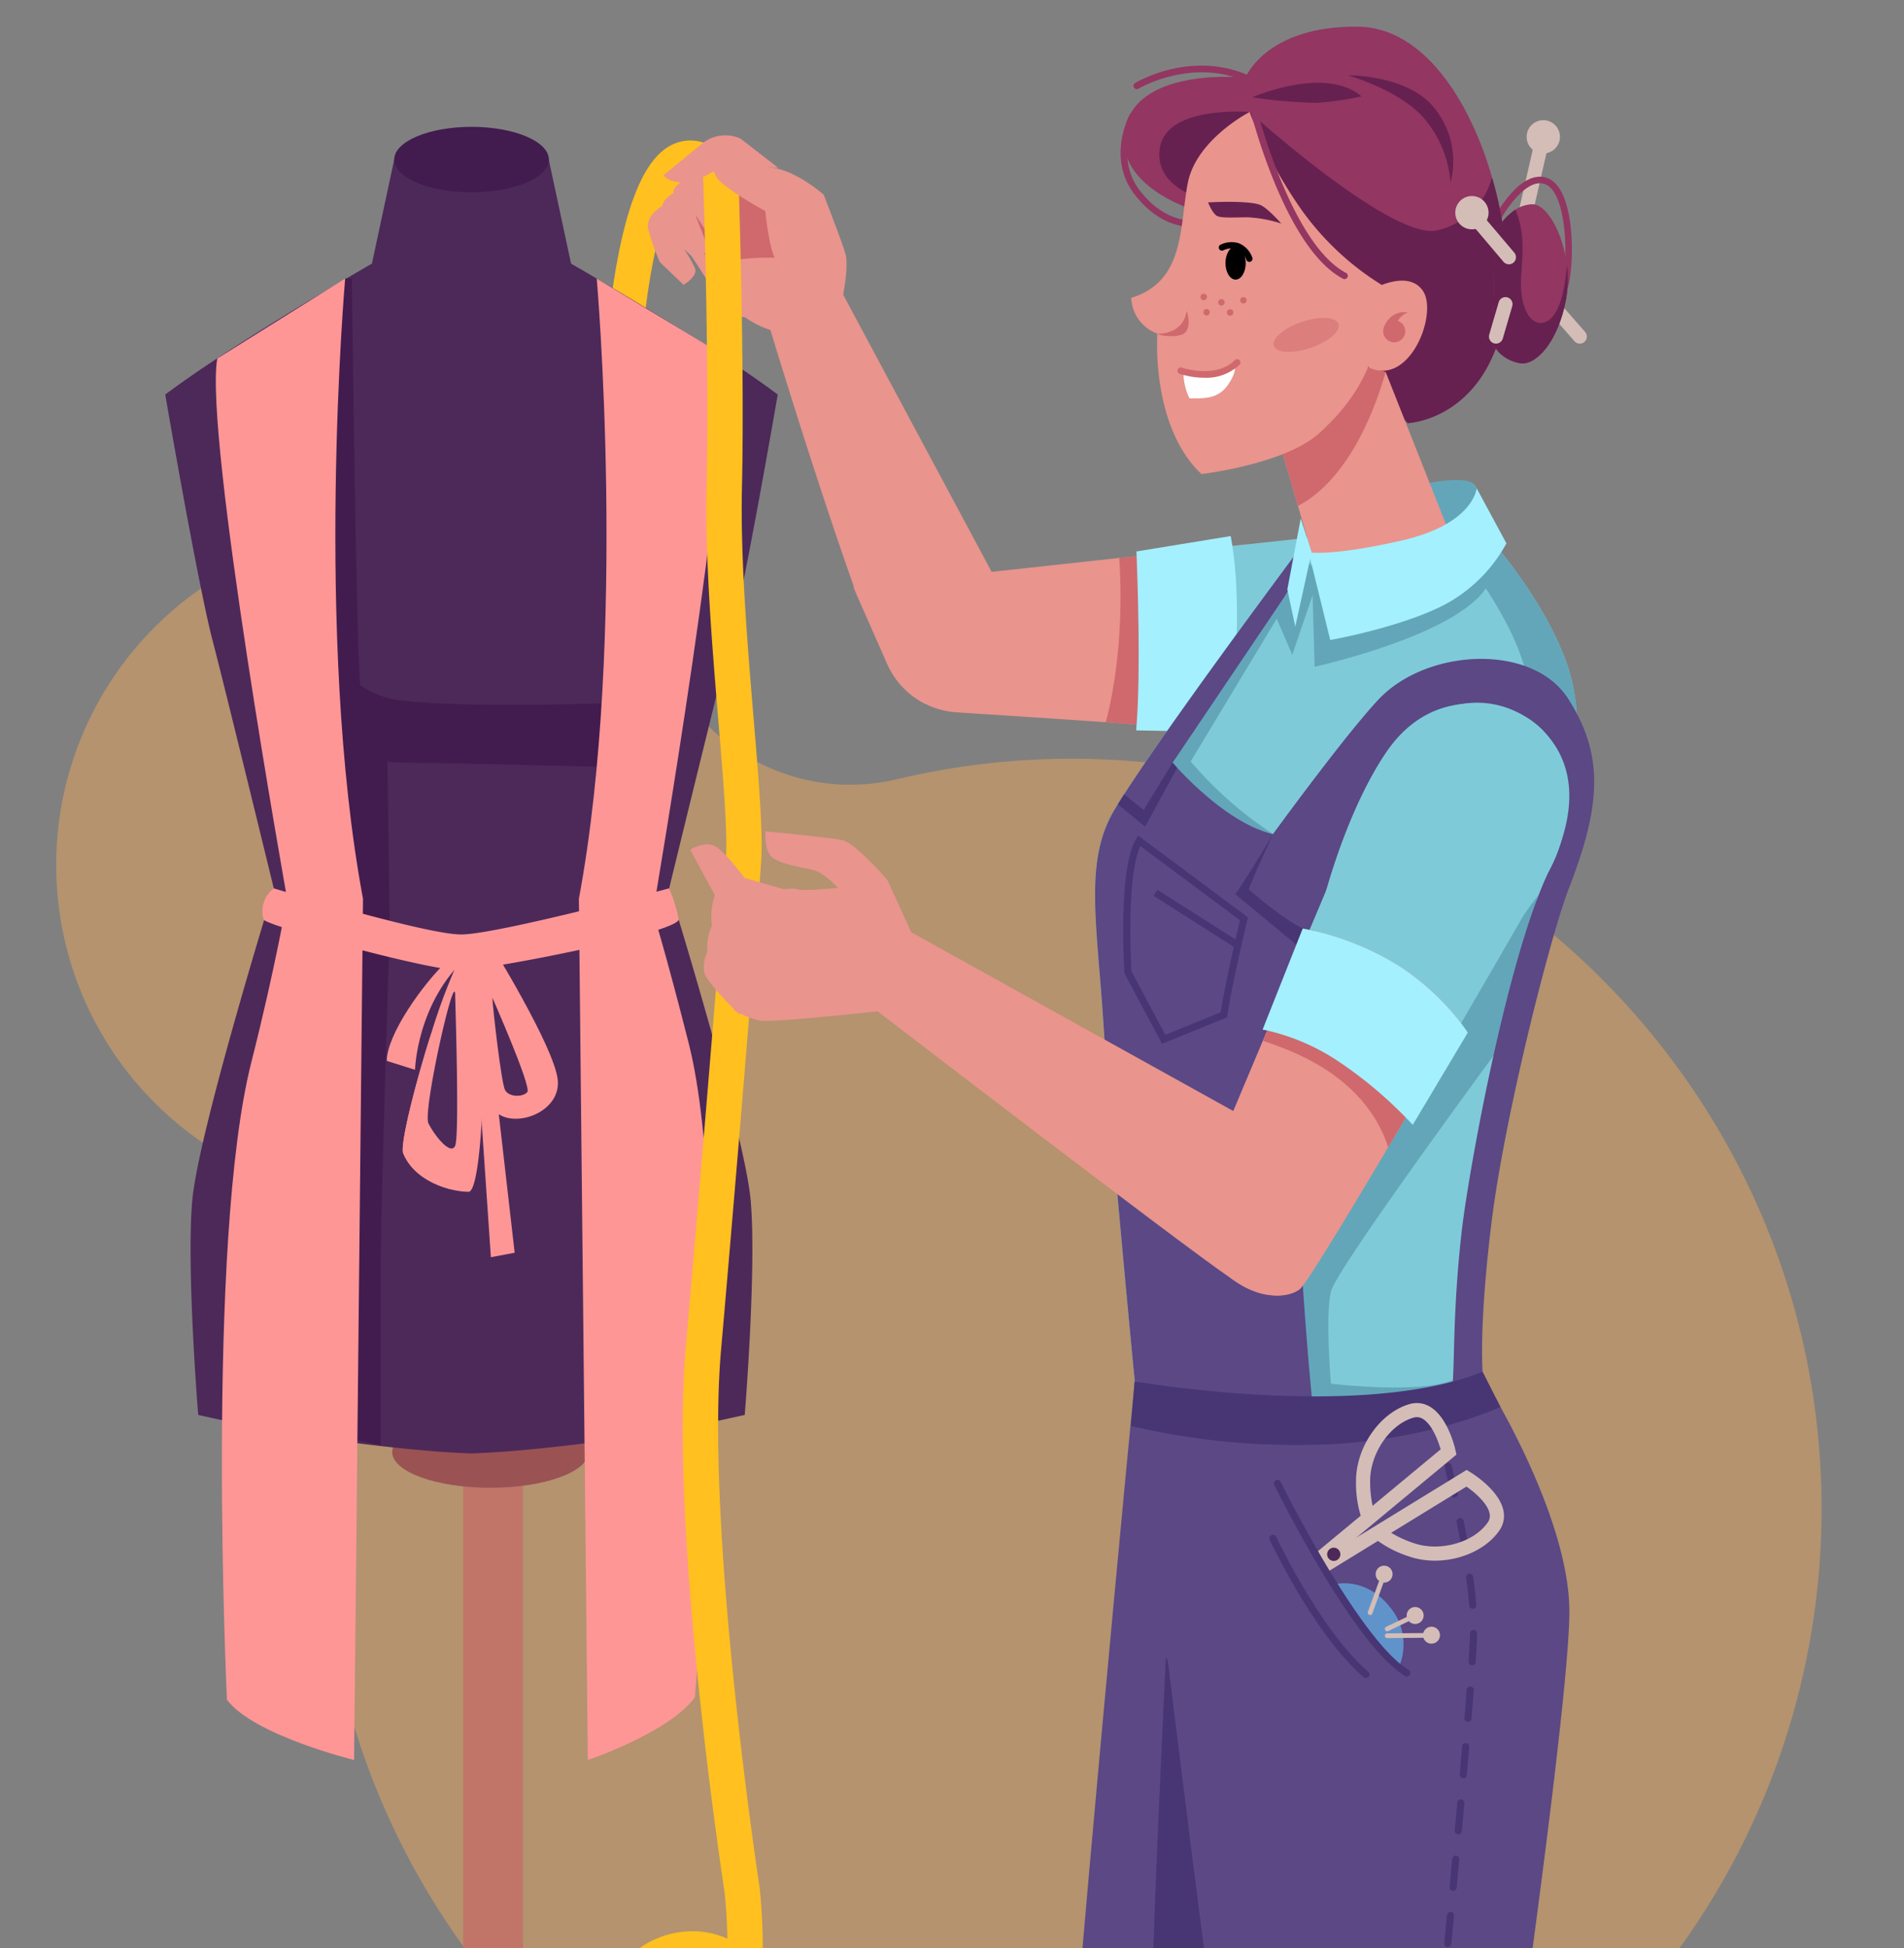 <svg xmlns="http://www.w3.org/2000/svg" xmlns:xlink="http://www.w3.org/1999/xlink" width="307" height="314" viewBox="0 0 307 314">
  <rect x="0" y="0" width="307" height="314" fill="#808080" stroke="none"/>
  <defs>
    <clipPath id="clip-path">
      <rect id="Rectángulo_7690" data-name="Rectángulo 7690" width="307" height="314" transform="translate(964 493)" fill="#fff" stroke="#707070" stroke-width="1"/>
    </clipPath>
  </defs>
  <g id="Enmascarar_grupo_88" data-name="Enmascarar grupo 88" transform="translate(-964 -493)" clip-path="url(#clip-path)">
    <g id="Grupo_69780" data-name="Grupo 69780" transform="translate(-1542.74 284.475)">
      <ellipse id="Elipse_5160" data-name="Elipse 5160" cx="196.591" cy="6.233" rx="196.591" ry="6.233" transform="translate(2482.558 708.221)" fill="#f1d4d0"/>
      <path id="Trazado_117695" data-name="Trazado 117695" d="M2864.125,299.137l-5.674-.47a109.736,109.736,0,0,1,1.829-12.247c1.941-9.176,4.63-14.551,8.222-16.43a6.735,6.735,0,0,1,6.8.314l-2.85,4.929c-.8-.463-1.105-.3-1.307-.2-1.427.746-3.564,4.425-5.28,12.511A106.032,106.032,0,0,0,2864.125,299.137Z" transform="translate(-253.583 -38.046)" fill="#ffc020"/>
      <path id="Trazado_117696" data-name="Trazado 117696" d="M2747.91,740.318c-66.824-.336-120.938-55.3-120.28-122.121a121.51,121.51,0,0,1,1.962-20.622,32.306,32.306,0,0,0-16.424-34.271,54.222,54.222,0,1,1,72.009-76.094,32.425,32.425,0,0,0,35.1,14.616,121.162,121.162,0,0,1,28.255-3.322c66.971,0,121.395,54.843,120.9,121.812A120.908,120.908,0,0,1,2747.91,740.318Z" transform="translate(-68.979 -167.679)" fill="#ffad54" opacity="0.41"/>
      <g id="Grupo_69750" data-name="Grupo 69750" transform="translate(2534.343 427.959)">
        <g id="Grupo_69749" data-name="Grupo 69749" transform="translate(0 257.027)">
          <path id="Trazado_117697" data-name="Trazado 117697" d="M2747.06,1686.786l-1.374,2.3h-95.958l-1.37-2.3a4.079,4.079,0,0,1,2.129-5.93l47.009-16.8,0-.152.209.076.208-.076v.152l47.013,16.8A4.078,4.078,0,0,1,2747.06,1686.786Z" transform="translate(-2645.804 -1663.908)" fill="#c17569"/>
          <path id="Trazado_117698" data-name="Trazado 117698" d="M2745.518,1744.611h-103.81a4.076,4.076,0,0,1,4.076-4.075h95.658a4.076,4.076,0,0,1,4.076,4.075Z" transform="translate(-2641.708 -1715.602)" fill="#9a5253"/>
          <path id="Trazado_117699" data-name="Trazado 117699" d="M2851.01,1687.1l-1.374,2.3h-8.6l1.5-3.6-40.667-21.424,47.013,16.8A4.078,4.078,0,0,1,2851.01,1687.1Z" transform="translate(-2749.754 -1664.223)" fill="#9a5253"/>
        </g>
        <rect id="Rectángulo_7688" data-name="Rectángulo 7688" width="9.661" height="263.98" transform="translate(47.074 0)" fill="#c17569"/>
        <ellipse id="Elipse_5161" data-name="Elipse 5161" cx="15.823" cy="5.754" rx="15.823" ry="5.754" transform="translate(35.642 8.871)" fill="#9a5253"/>
      </g>
      <g id="Grupo_69753" data-name="Grupo 69753" transform="translate(2533.385 228.97)">
        <g id="Grupo_69751" data-name="Grupo 69751" transform="translate(0 0)">
          <path id="Trazado_117700" data-name="Trazado 117700" d="M2729.845,356.328c-1.8,6.825-9.832,39.8-9.832,39.8s12.189,39.319,13.149,50.35S2732.2,481,2732.2,481a269.434,269.434,0,0,1-38.229,5.88c-1.894.14-3.842.254-5.831.338q-2.989-.126-5.834-.338a269.448,269.448,0,0,1-38.229-5.88s-1.92-23.493-.96-34.521,13.146-50.35,13.146-50.35-8.032-32.972-9.828-39.8c-2.4-9.11-7.672-39.8-7.672-39.8,11.506-8.632,33.325-21.1,33.325-21.1l3.595-16.782H2700.6l3.595,16.782s21.815,12.466,33.325,21.1C2737.516,316.531,2732.244,347.218,2729.845,356.328Z" transform="translate(-2638.764 -273.377)" fill="#4c2959"/>
          <path id="Trazado_117701" data-name="Trazado 117701" d="M2714.081,337.6s.719,62.214,1.438,66.529,4.316,11.508,4.316,11.508l.359,26.971s-1.438,43.874-1.438,53.224v29.849l-5.035-1.079-7.911-175.853L2713,337.6Z" transform="translate(-2683.994 -313.143)" fill="#421c4e"/>
          <path id="Trazado_117702" data-name="Trazado 117702" d="M2690.337,481.274s8.99,19.779,20.858,21.217,36.681.36,36.681.36l-2.157,10.429s-27.691-.719-33.8-.719-13.666-3.237-16.183-7.192S2690.337,481.274,2690.337,481.274Z" transform="translate(-2673.556 -410.069)" fill="#421c4e"/>
          <ellipse id="Elipse_5162" data-name="Elipse 5162" cx="12.467" cy="5.274" rx="12.467" ry="5.274" transform="translate(36.92)" fill="#421c4e"/>
        </g>
        <path id="Trazado_117703" data-name="Trazado 117703" d="M2684.68,337.6s-5.035,57.539,2.877,99.974l-1.439,138.813s-16.183-3.956-20.5-9.71c0,0-3.476-73.6,3.956-102.851,3.869-15.225,5.754-26.252,5.754-26.252s-13.426-74.86-11.268-87.087Z" transform="translate(-2655.672 -313.143)" fill="#ff9696"/>
        <path id="Trazado_117704" data-name="Trazado 117704" d="M2846.608,337.6s5.035,57.539-2.877,99.974l1.439,138.813s12.946-4.315,17.261-10.069c0,0,6.428-76.239-1-105.488-3.868-15.225-5.753-21.1-5.753-21.1s13.3-77.676,11.147-89.9Z" transform="translate(-2777.037 -313.143)" fill="#ff9696"/>
        <g id="Grupo_69752" data-name="Grupo 69752" transform="translate(15.676 122.748)">
          <path id="Trazado_117705" data-name="Trazado 117705" d="M2688.763,639.682s24.455,7.434,30.209,7.434,33.541-7.434,33.541-7.434a26.25,26.25,0,0,1,1.542,4.956c.32,2.078-30.408,8.231-35.442,8.231s-30.767-7.072-31.487-8.151A4.662,4.662,0,0,1,2688.763,639.682Z" transform="translate(-2686.939 -639.682)" fill="#ff9696"/>
          <path id="Trazado_117706" data-name="Trazado 117706" d="M2767.531,667.669a.775.775,0,0,0-.619.285,10.684,10.684,0,0,0-1.811,2.984,97.663,97.663,0,0,0-4.031,10.868c-2.737,8.594-5.079,18.156-4.566,19.432,1.348,3.371,4.866,5.155,7.774,5.861a11.954,11.954,0,0,0,2.774.372C2769.93,707.47,2770.408,668.151,2767.531,667.669Zm-2.638,32.368c-.717,1.678-3.356-1.678-4.312-3.6s4.312-25.274,4.312-20.616C2764.893,676.54,2765.614,698.359,2764.893,700.037Z" transform="translate(-2733.821 -658.559)" fill="#ff9696"/>
          <path id="Trazado_117707" data-name="Trazado 117707" d="M2805.194,688.148c-.479-5.276-11.028-22.3-11.028-22.3-.96-.718-1.917.96-2.4,1.917s.482,22.537,3.359,25.414S2805.676,693.421,2805.194,688.148Zm-4.912,1.917c-.721.839-3,.839-3.6-.361s-1.917-12.705-2.038-14.861C2794.645,674.844,2801,689.226,2800.282,690.066Z" transform="translate(-2757.579 -657.219)" fill="#ff9696"/>
          <path id="Trazado_117708" data-name="Trazado 117708" d="M2792.669,678.738l5.274,46.031-3.836.719s-2.637-38.839-2.877-41.716A7.867,7.867,0,0,1,2792.669,678.738Z" transform="translate(-2757.28 -666.03)" fill="#ff9696"/>
          <path id="Trazado_117709" data-name="Trazado 117709" d="M2761.491,672.651s-1-1.36-3.177.659c-3.812,3.531-9.769,11.853-9.769,16.123l4.555,1.438S2753.34,680.083,2761.491,672.651Z" transform="translate(-2728.499 -661.621)" fill="#ff9696"/>
          <path id="Trazado_117710" data-name="Trazado 117710" d="M2702.126,649.757s21.1,7.192,22.7,7.352.479-1.758-2.558-2.717S2702.126,649.757,2702.126,649.757Z" transform="translate(-2697.185 -646.479)" fill="#ff9696"/>
          <path id="Trazado_117711" data-name="Trazado 117711" d="M2783.461,666.949a14.048,14.048,0,0,0-2.158,2.637c-.239.719,2.637,2.158,2.637,2.158a1.646,1.646,0,0,0,.6-1.558A16.178,16.178,0,0,0,2783.461,666.949Z" transform="translate(-2750.589 -658.077)" fill="#ff9696"/>
          <path id="Trazado_117712" data-name="Trazado 117712" d="M2764.278,736.417c-2.908-.706-6.427-2.49-7.774-5.861-.512-1.275,1.83-10.838,4.566-19.432-.554,2.479-3.09,13.977-2.767,15.472C2758.614,728.066,2763.147,734.759,2764.278,736.417Z" transform="translate(-2733.821 -687.878)" fill="#ff9696"/>
        </g>
      </g>
      <g id="Grupo_69755" data-name="Grupo 69755" transform="translate(2687.424 212.825)">
        <path id="Trazado_117713" data-name="Trazado 117713" d="M3313.82,338.269a1.136,1.136,0,0,1-.857-.388l-11.348-12.946a1.139,1.139,0,0,1,1.713-1.5l11.348,12.946a1.139,1.139,0,0,1-.856,1.889Z" transform="translate(-3239.781 -287.181)" fill="#d4bdb7"/>
        <path id="Trazado_117714" data-name="Trazado 117714" d="M3119.083,235.915a.527.527,0,0,1-.274-.977c.354-.214,8.766-5.2,18-1.369a.527.527,0,1,1-.4.974c-8.734-3.622-16.971,1.247-17.053,1.3A.523.523,0,0,1,3119.083,235.915Z" transform="translate(-3116.477 -225.846)" fill="#933662"/>
        <g id="Grupo_69754" data-name="Grupo 69754" transform="translate(60.033 17.044)">
          <path id="Trazado_117715" data-name="Trazado 117715" d="M3297.806,297.331a1.139,1.139,0,0,1-1.111-1.393l6.832-29.848a1.139,1.139,0,1,1,2.22.508l-6.833,29.848A1.139,1.139,0,0,1,3297.806,297.331Z" transform="translate(-3296.667 -265.205)" fill="#d4bdb7"/>
        </g>
        <path id="Trazado_117716" data-name="Trazado 117716" d="M3123.375,273.9c-1.171,0-5.267-.38-9.021-5.321-4.37-5.75-.863-12.486-.711-12.77a.527.527,0,0,1,.93.5c-.034.064-3.336,6.432.62,11.637,3.969,5.222,8.23,4.913,8.408,4.9a.527.527,0,0,1,.1,1.049C3123.671,273.893,3123.559,273.9,3123.375,273.9Z" transform="translate(-3112.168 -241.637)" fill="#933662"/>
        <path id="Trazado_117717" data-name="Trazado 117717" d="M3307.226,305.431a.527.527,0,0,1-.506-.676c1.173-3.988.885-15.282-2.759-16.433-3.1-.979-6.681,4.757-7.8,7.05a.527.527,0,0,1-.948-.462c.181-.37,4.468-9.043,9.064-7.593,4.729,1.494,4.57,13.938,3.453,17.735A.527.527,0,0,1,3307.226,305.431Z" transform="translate(-3235.618 -262.969)" fill="#933662"/>
        <path id="Trazado_117718" data-name="Trazado 117718" d="M3174.893,260.974c-3.552,15.31-15.31,15.752-15.31,15.752l-22.863-22.718-11.751-11.674s-13.311-3.991-10.873-13.532,19.3-7.767,19.3-7.767,3.327-8.4,18.194-8.207c10.472.134,18.015,11.832,21.63,24.493C3175.666,245.851,3176.319,254.813,3174.893,260.974Z" transform="translate(-3113.268 -212.825)" fill="#933662"/>
        <path id="Trazado_117719" data-name="Trazado 117719" d="M3145.9,254.963s-13.091-1.11-14.422,5.547,7.322,8.653,7.322,8.653Z" transform="translate(-3125.101 -241.205)" fill="#662150"/>
        <path id="Trazado_117720" data-name="Trazado 117720" d="M3216.917,289.5c-3.551,15.31-15.31,15.752-15.31,15.752l-22.862-22.718-2.653-27.426s22.852,20.635,30.173,19.083a11.782,11.782,0,0,0,8.874-8.431l.109.088C3217.69,274.373,3218.344,283.334,3216.917,289.5Z" transform="translate(-3155.293 -241.347)" fill="#662150"/>
        <path id="Trazado_117721" data-name="Trazado 117721" d="M3307.974,316.1c-1.331,7.1-4.992,10.76-7.434,10.318s-4.992-2.333-4.55-5.438.447-15.31.447-15.31a9.9,9.9,0,0,1,3.372-4.022,5.445,5.445,0,0,1,2.617-.857c2.357-.13,5.006,4.462,5.667,9.738A18.077,18.077,0,0,1,3307.974,316.1Z" transform="translate(-3236.144 -272.165)" fill="#933662"/>
        <path id="Trazado_117722" data-name="Trazado 117722" d="M3307.974,317.881c-1.331,7.1-4.992,10.76-7.434,10.318s-4.992-2.333-4.55-5.438.447-15.31.447-15.31a9.9,9.9,0,0,1,3.372-4.022c1.476,3.667,1.194,6.425.917,10.9-.3,4.736,1.479,8.1,3.844,7.247,2.821-1.012,3.407-7.237,3.523-9.267A18.077,18.077,0,0,1,3307.974,317.881Z" transform="translate(-3236.144 -273.948)" fill="#662150"/>
        <path id="Trazado_117723" data-name="Trazado 117723" d="M3224.729,236.922s10.206-.148,14.348,5.769a13.615,13.615,0,0,1,2.219,11.538,17.978,17.978,0,0,0-3.994-10.058C3233.456,239.363,3224.729,236.922,3224.729,236.922Z" transform="translate(-3188.103 -229.081)" fill="#662150"/>
        <path id="Trazado_117724" data-name="Trazado 117724" d="M3177.452,242.971s11.686-5.177,17.6-.148a50.763,50.763,0,0,1-7.248,1.035A80.164,80.164,0,0,1,3177.452,242.971Z" transform="translate(-3156.209 -231.58)" fill="#662150"/>
        <path id="Trazado_117725" data-name="Trazado 117725" d="M3291.208,312.807a1.138,1.138,0,0,1-.87-.4l-5.314-6.273a1.139,1.139,0,0,1,1.738-1.472l5.314,6.273a1.139,1.139,0,0,1-.868,1.875Z" transform="translate(-3228.597 -274.506)" fill="#d4bdb7"/>
        <circle id="Elipse_5163" data-name="Elipse 5163" cx="2.684" cy="2.684" r="2.684" transform="translate(53.965 27.299)" fill="#d4bdb7"/>
        <circle id="Elipse_5164" data-name="Elipse 5164" cx="2.684" cy="2.684" r="2.684" transform="translate(65.473 15.072)" fill="#d4bdb7"/>
        <path id="Trazado_117726" data-name="Trazado 117726" d="M3295.841,354.34a1.156,1.156,0,0,1-.32-.046,1.139,1.139,0,0,1-.773-1.413l1.518-5.194a1.139,1.139,0,1,1,2.186.639l-1.519,5.194A1.139,1.139,0,0,1,3295.841,354.34Z" transform="translate(-3235.308 -303.252)" fill="#d4bdb7"/>
      </g>
      <g id="Grupo_69757" data-name="Grupo 69757" transform="translate(2644.038 647.125)">
        <g id="Grupo_69756" data-name="Grupo 69756" transform="translate(3.393)">
          <path id="Trazado_117727" data-name="Trazado 117727" d="M3056.938,1601.893c0,3.356-1.631,8.049-6.112,8.831-7.552,1.319-17.262-2.4-28.53-.24a96.336,96.336,0,0,1-32.486.519s-3.185-7.763,5.755-9.448c16.182-3.06,28.771-6.776,38.838-13.487l-2.667-28.569-1.169-11.95,23.976,3.2v36.244C3054.543,1589.385,3056.938,1598.538,3056.938,1601.893Z" transform="translate(-2989.258 -1547.55)" fill="#e9948d"/>
          <path id="Trazado_117728" data-name="Trazado 117728" d="M3140.187,1550.746v5.364c-7.455,3.109-17.2,3.481-22.806,3.39l-1.169-11.95Z" transform="translate(-3074.903 -1547.55)" fill="#cf696d"/>
        </g>
        <path id="Trazado_117729" data-name="Trazado 117729" d="M2978.958,1742.132h75.919s1.818,2.6.379,3.556-76.4,0-76.4,0Z" transform="translate(-2978.849 -1678.818)" fill="#300a43"/>
        <path id="Trazado_117730" data-name="Trazado 117730" d="M2978.94,1713.641s-1.119-7.113,3.836-9.031,23.335-5.274,23.335-5.274,8.951,2.637,11.827,14.145Z" transform="translate(-2978.832 -1649.947)" fill="#300a43"/>
      </g>
      <g id="Grupo_69759" data-name="Grupo 69759" transform="translate(2763.174 633.421)">
        <path id="Trazado_117731" data-name="Trazado 117731" d="M3386.005,1641c-2.1,3.344-4.092,6.4-5.637,8.731a9.911,9.911,0,0,1-8.257,4.423h-25.285l24.454-9.707s15.4-26.022,17.976-30.482c2.289-3.967,6.723-6.093,9.6-5.4a3.362,3.362,0,0,1,2.631,2.885C3402.022,1614.516,3392.4,1630.836,3386.005,1641Z" transform="translate(-3346.223 -1574.921)" fill="#442d51"/>
        <g id="Grupo_69758" data-name="Grupo 69758" transform="translate(1.804)">
          <path id="Trazado_117732" data-name="Trazado 117732" d="M3388.633,1543.077c-.957,3.116-5.034,15.343-5.273,18.938s-3.6,19.181-8.871,20.859-22.537.239-22.537.239-1.461-5.713,4.077-8.15c5.994-2.638,9.82-10.481,9.349-19.181-.478-8.871-.239-17.26-.239-17.26l-9.96-14.045-4.666-6.575,16.3-12.466s.767,1.328,1.947,3.336c3.439,5.861,10.412,17.53,12.2,18.957,2.4,1.921,6.715,4.316,8.15,6.237S3389.593,1539.96,3388.633,1543.077Z" transform="translate(-3350.514 -1505.436)" fill="#e9948d"/>
          <path id="Trazado_117733" data-name="Trazado 117733" d="M3368.765,1508.772c-1.906,4.3-6.408,12.705-13.586,15.7l-4.666-6.575,16.3-12.466S3367.584,1506.765,3368.765,1508.772Z" transform="translate(-3350.514 -1505.436)" fill="#cf696d"/>
        </g>
        <path id="Trazado_117734" data-name="Trazado 117734" d="M3344.976,1707.879s-.479-8.631,7.072-11.508,8.631-8.271,8.631-8.271,10.789-.36,16.183,1.439a14.313,14.313,0,0,1,7.552,5.394l-5.43,8.915a8.822,8.822,0,0,1-7.6,4.233Z" transform="translate(-3344.97 -1628.644)" fill="#300a43"/>
        <path id="Trazado_117735" data-name="Trazado 117735" d="M3462.558,1641.269l-.577.687-1.678.239s14.855-25.084,16.173-28.679-1.317-4.555-1.317-4.555l.247-.129a3.363,3.363,0,0,1,2.63,2.885C3478.576,1614.784,3468.955,1631.1,3462.558,1641.269Z" transform="translate(-3422.776 -1575.189)" fill="#300a43"/>
      </g>
      <g id="Grupo_69760" data-name="Grupo 69760" transform="translate(2644.334 294.66)">
        <path id="Trazado_117736" data-name="Trazado 117736" d="M3040.455,499.586c-3.176-.235-6.828-.516-10.58-.831-1.38-.114-2.781-.234-4.174-.362-1.562-.141-3.344-.268-5.247-.4-6.982-.483-17.106-1.146-24.1-1.595a13.148,13.148,0,0,1-11.143-7.793l-4.945-11.217-.529-1.2.1-.013,22.2-2.419,20.577-2.245,5.22-.456.113-.013,15.4-1.7C3044.522,481.4,3041.379,495.72,3040.455,499.586Z" transform="translate(-2979.741 -467.713)" fill="#e9948d"/>
        <path id="Trazado_117737" data-name="Trazado 117737" d="M3114.282,502.294c-1.382-.114-2.779-.235-4.172-.357-1.564-.141-3.344-.273-5.25-.406,3.054-11.817,2.35-23.547,2.164-26.477l5.219-.459Z" transform="translate(-3064.149 -471.254)" fill="#cf696d"/>
        <path id="Trazado_117738" data-name="Trazado 117738" d="M3183.8,464.328l-7.189,32.6s-4.392-.277-10.545-.733c.926-3.864,1.044-17.9-.125-29.953Z" transform="translate(-3105.357 -464.328)" fill="#7fcad8"/>
        <path id="Trazado_117739" data-name="Trazado 117739" d="M3134.726,495.756c-.1.659-.165,1.019-.165,1.019l-14.694-.29c.022-.234.042-.472.06-.713.7-8.806.151-24.052.019-27.446-.017-.441-.029-.683-.029-.683l15.2-2.482c.014.075.027.146.041.222C3137.3,477.3,3135.334,491.829,3134.726,495.756Z" transform="translate(-3074.272 -464.889)" fill="#a4f0fe"/>
      </g>
      <g id="Grupo_69761" data-name="Grupo 69761" transform="translate(2683.309 296.938)">
        <path id="Trazado_117740" data-name="Trazado 117740" d="M3169.2,537.856c-6.833,16.9-8.811,65.891-8.811,65.891s-.911,1.408-3.955,2.676c-4.05,1.682-12.31,3.306-21.758,3.717a70.415,70.415,0,0,1-28.766-4.673s-3.959-41-5.037-57.539-3.127-26.314,1.8-34.525c6.472-10.788,29.848-42.075,29.848-42.075h32.008s10.428,12.227,12.227,23.015a43.063,43.063,0,0,1,.528,5.424C3177.658,510.115,3174.966,523.6,3169.2,537.856Z" transform="translate(-3099.523 -471.328)" fill="#7fcad8"/>
        <path id="Trazado_117741" data-name="Trazado 117741" d="M3195.986,477.245c-.12.6-4.2,12.467-4.2,12.467l-2.637-6.114,4.436-10.429Z" transform="translate(-3159.989 -472.57)" fill="#63a6b9"/>
        <path id="Trazado_117742" data-name="Trazado 117742" d="M3150.793,489.565l-16.143,26.772a62.115,62.115,0,0,0,13.265,11.707c8.468,5.76-9.589,2.518-9.589,2.518l-9.589-14.624,21.1-28.77Z" transform="translate(-3119.231 -482.014)" fill="#63a6b9"/>
        <path id="Trazado_117743" data-name="Trazado 117743" d="M3206.838,474.607l.479,17.022s23.015-5.035,27.811-12.946l-4.8-5.514Z" transform="translate(-3171.919 -472.57)" fill="#63a6b9"/>
        <path id="Trazado_117744" data-name="Trazado 117744" d="M3301.622,499.768c-4.016-1.522-7.513-3.807-8.082-7.224-1.439-8.628-9.71-19.059-9.71-19.059l1.568-2.156h3.469s10.428,12.227,12.227,23.015A43.063,43.063,0,0,1,3301.622,499.768Z" transform="translate(-3223.86 -471.328)" fill="#63a6b9"/>
        <path id="Trazado_117745" data-name="Trazado 117745" d="M3219.973,666.147s-27.451,37.161-28.41,41,0,14.864,0,14.864,13.666,1.678,19.419-.48-2.158,7.193-2.158,7.193l-29.249,10.549,5.274-41.236,40.038-54.662Z" transform="translate(-3153.528 -587.391)" fill="#63a6b9"/>
      </g>
      <path id="Trazado_117746" data-name="Trazado 117746" d="M3254.239,438.638s10.549-2.877,11.188.08-4.954,6.313-7.512,7.113S3254.239,438.638,3254.239,438.638Z" transform="translate(-520.588 -151.49)" fill="#63a6b9"/>
      <g id="Grupo_69762" data-name="Grupo 69762" transform="translate(2713.265 267.588)">
        <path id="Trazado_117747" data-name="Trazado 117747" d="M3218.394,407.037a21.86,21.86,0,0,1-9.686,6.985,16.922,16.922,0,0,1-11.266.225l-3.1-10.62-2.755-9.432,13.292-13.067,3.6.9.007,0Z" transform="translate(-3191.585 -381.127)" fill="#e9948d"/>
        <path id="Trazado_117748" data-name="Trazado 117748" d="M3208.477,382.022c-1.3,4.656-5.462,17.049-14.138,21.6l-2.755-9.432,13.292-13.067Z" transform="translate(-3191.585 -381.127)" fill="#cf696d"/>
      </g>
      <g id="Grupo_69763" data-name="Grupo 69763" transform="translate(2678.908 431.077)">
        <path id="Trazado_117749" data-name="Trazado 117749" d="M3144.576,885.252s-11.141,98.236-15.214,122.42c-.376,2.209-.687,3.8-.93,4.643-1.166,4.084-2.57,20.589-3.826,38.768-1.841,26.644-3.364,53.094-3.364,53.094-11.509,5.276-26.613,1.08-26.613,1.08S3086,1018.79,3086,1007.281s10.792-123.707,10.792-123.707C3115.492,890.767,3144.576,885.252,3144.576,885.252Z" transform="translate(-3085.997 -883.574)" fill="#5b4885"/>
        <path id="Trazado_117750" data-name="Trazado 117750" d="M3157.673,1075.995l-1.23,24.127c-.375,2.209-.687,3.8-.93,4.642-1.165,4.084-2.57,20.589-3.826,38.768-6.328-7.846-23.194-28.933-24.943-33.013-2.156-5.034,2.16-89.9,2.16-89.9Z" transform="translate(-3113.078 -976.024)" fill="#473574"/>
      </g>
      <g id="Grupo_69764" data-name="Grupo 69764" transform="translate(2683.309 296.938)">
        <path id="Trazado_117751" data-name="Trazado 117751" d="M3175.919,526.108c-2.984,7.66-10.352,36.658-12.47,53.823-2.076,16.824-1.438,24.1-1.438,24.1l-4.961,3.6s.042-.459.106-1.268c.353-4.2.061-12.584,1.5-25.111,1.074-9.349,7.315-44.113,14.148-58.139s1.078-20.859-2.521-23.736-15.821-6.833-23.732,4.677-15.825,36.68-14.744,63.294,2.874,42.792,2.874,42.792a70.415,70.415,0,0,1-28.766-4.673s-3.959-41-5.037-57.539-3.127-26.314,1.8-34.525c.159-.266.33-.547.513-.839.307-.5.649-1.036,1.01-1.6,7.99-12.417,28.326-39.634,28.326-39.634l1.757.679-4.236,7.114-18.02,26.731.148.171c1.143,1.3,8.742,9.676,16.034,11.335,0,0,11.608-15.951,17.021-21.7,7.793-8.272,24.814-9.107,30.569-.118S3181.192,512.564,3175.919,526.108Z" transform="translate(-3099.523 -471.328)" fill="#5b4885"/>
        <path id="Trazado_117752" data-name="Trazado 117752" d="M3175.128,612.791s-2.876,6.174-3.915,8.911c0,0,6.154,5.454,9.67,6.733l-1.5,2.577s-4.676-3.836-10.309-8.511C3169.076,622.5,3172.193,617.886,3175.128,612.791Z" transform="translate(-3146.445 -566.761)" fill="#473574"/>
        <path id="Trazado_117753" data-name="Trazado 117753" d="M3119.734,647.119l-6.053-11.35-.008-.123c-.044-.683-1.057-16.778,1.881-21.553l.326-.53,17.7,13.183-.089.366c-.025.1-2.519,10.46-3.226,15.411l-.046.323Zm-4.932-11.668,5.454,10.226,8.933-3.64c.688-4.557,2.67-12.973,3.112-14.826l-16.071-11.968C3113.964,620.115,3114.717,634,3114.8,635.451Z" transform="translate(-3108.931 -567.283)" fill="#473574"/>
        <rect id="Rectángulo_7689" data-name="Rectángulo 7689" width="1.139" height="15.629" transform="matrix(0.537, -0.844, 0.844, 0.537, 9.44, 55.981)" fill="#473574"/>
        <path id="Trazado_117754" data-name="Trazado 117754" d="M3120.345,578.27l-5.155,9.467-4.4-3.595c.307-.5.649-1.036,1.01-1.6l3.153,2.521,4.675-7.631.148.171Z" transform="translate(-3107.122 -542.907)" fill="#473574"/>
      </g>
      <g id="Grupo_69765" data-name="Grupo 69765" transform="translate(2611.201 235.12)">
        <path id="Trazado_117755" data-name="Trazado 117755" d="M2897.611,306.154s4.091,6.312,5.609,8.485a5.523,5.523,0,0,0,3.7,2.371l6.525-7.85-3.437-10-3.672-1.373Z" transform="translate(-2891.202 -292.434)" fill="#e9948d"/>
        <path id="Trazado_117756" data-name="Trazado 117756" d="M2884.58,283.38s-2.847,1.246-2.522,2.482c0,0-1.742.973-1.783,2.047,0,0-2.876,1.561-2.279,3.9a40.924,40.924,0,0,0,1.845,5.186l3.83,3.666s2.35-1.358,1.843-2.674a17.489,17.489,0,0,0-1.793-3.09l2.8,2.552s2.522-2.482,1.569-3.779-1.854-2.461-1.854-2.461l2.969,3.393,4.952-9.918-5.065-3.342Z" transform="translate(-2877.914 -281.343)" fill="#e9948d"/>
        <path id="Trazado_117757" data-name="Trazado 117757" d="M2906.786,283.188a4.763,4.763,0,0,0,3.336,3.255c2.664.637,5.25,1.531,5.25,1.531l2.3,2.038a11.407,11.407,0,0,0-3.082,7.544,34.982,34.982,0,0,0-10.157,1.056l-1.506-1.687s.706-.851-.133-2.9-1.317-3.422-1.317-3.422l2.979,4.6a3.318,3.318,0,0,0,2.139-1.705c.506-1.3-2.473-5.9-2.473-5.9l2.289.58-.366-2.127-1.273-2.457S2905,283.552,2906.786,283.188Z" transform="translate(-2893.807 -282.588)" fill="#cf696d"/>
      </g>
      <path id="Trazado_117758" data-name="Trazado 117758" d="M2864.655,636.1c-.769-9.221,1-12.413,4.2-17.262,2.722-4.127,6.45-9.778,10.261-24.676a42.771,42.771,0,0,0,1.51-11.126,10.011,10.011,0,0,1-.739,1.243c-4.458,6.336-11.084,6.587-15.672,4.027a11.966,11.966,0,0,1-5.1-15.417c2.591-6.045,10.4-9.242,17.053-6.979a12.242,12.242,0,0,1,1.167.467c-.048-2.723-.221-5.353-.447-7.461-.485-3.163-8.863-58.506-6.246-88.008,1.469-16.552,5.864-68.77,6.467-78.8.254-4.215-.422-12.325-1.2-21.715-1.025-12.3-2.187-26.237-1.916-38.115.472-20.77-.627-51.707-.638-52.017l5.69-.2c.011.311,1.116,31.413.641,52.352-.263,11.577.885,25.356,1.9,37.513.8,9.609,1.492,17.907,1.214,22.53-.606,10.07-5.008,62.382-6.479,78.957-2.576,29.042,6.123,86.129,6.211,86.7l.016.125a92.936,92.936,0,0,1,.434,12.895c2.968,4.236,4.928,11.633,1.652,24.44-4.048,15.824-8.247,22.189-11.025,26.4-2.693,4.084-3.923,5.948-3.281,13.654Zm7-65.236c-3.126,0-6.183,1.661-7.3,4.267a6.2,6.2,0,0,0,2.637,8.2c2.29,1.278,5.658,1.338,8.24-2.332,1.082-1.538,1.674-4.548,1.942-8.011a7.762,7.762,0,0,0-2.833-1.691A8.359,8.359,0,0,0,2871.654,570.862Z" transform="translate(-253.314 -45.356)" fill="#ffc020"/>
      <g id="Grupo_69767" data-name="Grupo 69767" transform="translate(2618.014 342.53)">
        <path id="Trazado_117759" data-name="Trazado 117759" d="M2986.042,654.791l68.687,38.12-2.157,21.577s-3.6,3.237-11.148-1.8-60.416-45.672-60.416-45.672Z" transform="translate(-2954.275 -640.686)" fill="#e9948d"/>
        <g id="Grupo_69766" data-name="Grupo 69766" transform="translate(0)">
          <path id="Trazado_117760" data-name="Trazado 117760" d="M2925.581,611.443s10.389.959,12.466,1.438,7.193,6.393,7.193,6.393l4.315,9.43-5.314,11.707s-17.381,1.878-19.459,1.559a13.345,13.345,0,0,1-4.315-1.758l6.633-19.26s2.877-.479,3.676-.16,6.473-.24,6.473-.24-2.078-2.4-4-2.877-5.354-.959-6.633-2.078S2925.581,611.443,2925.581,611.443Z" transform="translate(-2913.433 -611.443)" fill="#e9948d"/>
          <path id="Trazado_117761" data-name="Trazado 117761" d="M2898.853,618.742s2.278-1.439,3.956-.6,4.8,5.154,4.8,5.154l6.713,1.918-2.877,5.874-7.432-2.877Z" transform="translate(-2898.853 -615.786)" fill="#e9948d"/>
          <path id="Trazado_117762" data-name="Trazado 117762" d="M2907.495,641.9a10.728,10.728,0,0,0-.6,5.274,8.133,8.133,0,0,0-.719,4.2,5.315,5.315,0,0,0-.48,3.476c.48,1.678,5.594,6.633,5.594,6.633l5.554-13.466Z" transform="translate(-2903.379 -631.988)" fill="#e9948d"/>
        </g>
      </g>
      <g id="Grupo_69773" data-name="Grupo 69773" transform="translate(2689.098 429.638)">
        <path id="Trazado_117763" data-name="Trazado 117763" d="M3186.126,887.99s12.727,20.7,12.727,35.8-10.789,89.185-10.789,89.185l35.243,77.677a21.634,21.634,0,0,1-7.752,9.51,53.065,53.065,0,0,1-11.667,5.594s-56.1-78.4-58.258-87.747S3133.4,925.95,3133.4,925.95l1.438-35.242S3162.39,898.061,3186.126,887.99Z" transform="translate(-3128.168 -885.114)" fill="#5b4885"/>
        <path id="Trazado_117764" data-name="Trazado 117764" d="M3219.118,984.042s4.875-1.119,8.71,3.836a9.281,9.281,0,0,1,1.279,9.75S3221.994,990.355,3219.118,984.042Z" transform="translate(-3185.993 -949.839)" fill="#6193cb"/>
        <g id="Grupo_69768" data-name="Grupo 69768" transform="translate(47.858 8.06)">
          <path id="Trazado_117765" data-name="Trazado 117765" d="M3268.852,907.267a.57.57,0,0,1-.552-.43c-.348-1.384-.564-2.194-.564-2.2a.569.569,0,0,1,1.1-.294s.218.817.569,2.212a.569.569,0,0,1-.413.691A.581.581,0,0,1,3268.852,907.267Z" transform="translate(-3266.635 -903.924)" fill="#473574"/>
          <path id="Trazado_117766" data-name="Trazado 117766" d="M3303.418,1111.441a.568.568,0,0,1-.51-.317l-2.02-4.074a.569.569,0,1,1,1.02-.505l2.02,4.074a.57.57,0,0,1-.51.822Zm-4.04-8.148a.568.568,0,0,1-.51-.317l-2.019-4.074a.569.569,0,1,1,1.02-.506l2.02,4.074a.569.569,0,0,1-.51.823Zm-4.039-8.148a.569.569,0,0,1-.51-.317l-2.02-4.074a.569.569,0,1,1,1.02-.506l2.02,4.074a.57.57,0,0,1-.51.823ZM3291.3,1087a.57.57,0,0,1-.511-.317l-2.019-4.074a.569.569,0,0,1,1.02-.506l2.019,4.074a.57.57,0,0,1-.509.823Zm-4.039-8.148a.57.57,0,0,1-.511-.317l-2.019-4.074a.569.569,0,1,1,1.02-.506l2.02,4.074a.569.569,0,0,1-.51.822Zm-4.039-8.148a.569.569,0,0,1-.51-.317l-2.02-4.074a.569.569,0,1,1,1.02-.506l2.02,4.074a.569.569,0,0,1-.51.822Zm-4.039-8.148a.569.569,0,0,1-.511-.317l-2.02-4.074a.569.569,0,1,1,1.02-.506l2.02,4.074a.569.569,0,0,1-.509.822Zm-4.039-8.148a.57.57,0,0,1-.511-.317l-2.02-4.074a.57.57,0,0,1,1.021-.506l2.02,4.074a.57.57,0,0,1-.51.823Zm-4.04-8.148a.57.57,0,0,1-.511-.317l-2.019-4.074a.569.569,0,1,1,1.02-.506l2.019,4.074a.569.569,0,0,1-.51.823Zm-4.039-8.148a.569.569,0,0,1-.51-.317l-2.02-4.074a.569.569,0,1,1,1.02-.506l2.02,4.074a.569.569,0,0,1-.51.823Zm-2.1-8.533-.057,0a.569.569,0,0,1-.51-.623c.124-1.241.276-2.773.452-4.542a.569.569,0,0,1,1.133.112c-.175,1.77-.328,3.3-.452,4.543A.57.57,0,0,1,3264.966,1029.577Zm.9-9.083-.056,0a.569.569,0,0,1-.511-.622c.14-1.428.289-2.947.444-4.54a.569.569,0,1,1,1.133.111c-.155,1.593-.3,3.112-.445,4.54A.569.569,0,0,1,3265.866,1020.494Zm.886-9.079-.056,0a.57.57,0,0,1-.512-.621c.143-1.473.289-2.989.438-4.538a.563.563,0,0,1,.621-.512.57.57,0,0,1,.513.621c-.149,1.549-.295,3.066-.437,4.539A.569.569,0,0,1,3266.752,1011.415Zm.872-9.077-.055,0a.569.569,0,0,1-.513-.621q.214-2.243.43-4.538a.569.569,0,1,1,1.134.107c-.144,1.527-.288,3.043-.43,4.539A.569.569,0,0,1,3267.624,1002.338Zm.855-9.077a.485.485,0,0,1-.053,0,.569.569,0,0,1-.514-.62c.141-1.513.281-3.029.42-4.541a.569.569,0,1,1,1.134.1c-.139,1.512-.279,3.029-.42,4.542A.569.569,0,0,1,3268.479,993.262Zm.835-9.081-.052,0a.57.57,0,0,1-.516-.618c.139-1.53.275-3.046.408-4.54a.57.57,0,0,1,1.135.1c-.133,1.495-.269,3.011-.408,4.541A.569.569,0,0,1,3269.314,984.181Zm.806-9.082-.05,0a.569.569,0,0,1-.518-.617c.135-1.553.264-3.071.387-4.541a.57.57,0,0,1,1.135.095c-.123,1.472-.253,2.99-.388,4.545A.569.569,0,0,1,3270.12,975.1Zm.761-9.088-.046,0a.569.569,0,0,1-.521-.613c.127-1.6.246-3.123.351-4.545a.569.569,0,1,1,1.136.084c-.1,1.423-.223,2.947-.352,4.551A.569.569,0,0,1,3270.88,966.011Zm.667-9.1h-.037a.569.569,0,0,1-.532-.6c.119-1.888.2-3.416.231-4.542a.56.56,0,0,1,.586-.552.57.57,0,0,1,.553.587c-.035,1.138-.113,2.679-.233,4.579A.569.569,0,0,1,3271.547,956.91Zm.1-9.112a.569.569,0,0,1-.567-.524c-.107-1.349-.274-2.859-.5-4.49a.569.569,0,1,1,1.128-.155c.226,1.652.4,3.184.5,4.554a.569.569,0,0,1-.522.613Zm-1.2-9.018a.569.569,0,0,1-.561-.472c-.244-1.41-.522-2.911-.829-4.46a.569.569,0,1,1,1.117-.221c.309,1.559.589,3.069.834,4.488a.57.57,0,0,1-.464.658A.582.582,0,0,1,3270.449,938.78Zm-1.759-8.929a.57.57,0,0,1-.556-.448c-.316-1.452-.653-2.942-1-4.429a.569.569,0,1,1,1.108-.26c.351,1.493.689,2.989,1.007,4.447a.569.569,0,0,1-.557.69Z" transform="translate(-3264.396 -917.653)" fill="#473574"/>
          <path id="Trazado_117767" data-name="Trazado 117767" d="M3389.972,1510.907a.569.569,0,0,1-.51-.317l-1.012-2.04a.569.569,0,1,1,1.02-.506l1.011,2.041a.569.569,0,0,1-.509.823Z" transform="translate(-3348.044 -1311.259)" fill="#473574"/>
        </g>
        <path id="Trazado_117768" data-name="Trazado 117768" d="M3201.483,983a.567.567,0,0,1-.371-.139c-7.913-6.834-14.837-21.505-15.128-22.126a.569.569,0,0,1,1.031-.483c.07.15,7.114,15.074,14.841,21.747a.57.57,0,0,1-.373,1Z" transform="translate(-3163.604 -933.639)" fill="#473574"/>
        <path id="Trazado_117769" data-name="Trazado 117769" d="M3117.916,880.709s36.438,6.355,56.1-1.557l2.879,5.673s-11.987,5.594-29.249,6.074a117.639,117.639,0,0,1-30.328-3Z" transform="translate(-3117.316 -879.152)" fill="#473574"/>
        <g id="Grupo_69769" data-name="Grupo 69769" transform="translate(29.444 5.045)">
          <path id="Trazado_117770" data-name="Trazado 117770" d="M3209.26,920.868l-1.454-1.753,7.6-6.3a17.813,17.813,0,0,1-.758-5.545c-.025-5.468,3.834-11.045,8.6-12.434a4.12,4.12,0,0,1,3.326.414c2.858,1.692,4,6.5,4.116,7.04l.15.679Zm15.205-23.935a2.063,2.063,0,0,0-.581.088c-3.794,1.1-6.981,5.792-6.961,10.237a18.532,18.532,0,0,0,.4,3.962l10.97-9.1c-.43-1.487-1.426-4.053-2.882-4.913A1.822,1.822,0,0,0,3224.465,896.933Z" transform="translate(-3207.806 -894.658)" fill="#d4bdb7"/>
          <path id="Trazado_117771" data-name="Trazado 117771" d="M3211.378,944.393l-1.192-1.941,23.9-14.666.594.362c.475.289,4.657,2.915,5.337,6.165a4.118,4.118,0,0,1-.681,3.282c-2.851,4.066-9.376,5.92-14.543,4.135a17.833,17.833,0,0,1-5-2.5Zm10.54-6.468a18.564,18.564,0,0,0,3.617,1.653c4.2,1.452,9.666-.055,11.935-3.29a1.823,1.823,0,0,0,.317-1.505c-.345-1.656-2.452-3.426-3.722-4.312Z" transform="translate(-3209.412 -917.006)" fill="#d4bdb7"/>
          <path id="Trazado_117772" data-name="Trazado 117772" d="M3214.521,967.381a1.066,1.066,0,1,1,1.066,1.066A1.066,1.066,0,0,1,3214.521,967.381Z" transform="translate(-3212.336 -942.999)" fill="#4c2959"/>
        </g>
        <path id="Trazado_117773" data-name="Trazado 117773" d="M3209.567,964.365a.563.563,0,0,1-.3-.083c-8.317-5.062-20.555-29.754-21.072-30.8a.569.569,0,0,1,1.021-.5c.125.254,12.607,25.442,20.643,30.333a.57.57,0,0,1-.3,1.056Z" transform="translate(-3165.095 -915.248)" fill="#473574"/>
        <g id="Grupo_69770" data-name="Grupo 69770" transform="translate(38.179 31.259)">
          <path id="Trazado_117774" data-name="Trazado 117774" d="M3235.032,986.671a.38.38,0,0,1-.357-.509l2-5.514a.379.379,0,1,1,.713.259l-2,5.514A.38.38,0,0,1,3235.032,986.671Z" transform="translate(-3234.652 -978.712)" fill="#d4bdb7"/>
          <circle id="Elipse_5165" data-name="Elipse 5165" cx="1.366" cy="1.366" r="1.366" transform="translate(1.271)" fill="#d4bdb7"/>
        </g>
        <g id="Grupo_69771" data-name="Grupo 69771" transform="translate(40.936 37.921)">
          <path id="Trazado_117775" data-name="Trazado 117775" d="M3243.505,1002.336a.38.38,0,0,1-.164-.722l3.836-1.838a.38.38,0,0,1,.328.685l-3.836,1.838A.375.375,0,0,1,3243.505,1002.336Z" transform="translate(-3243.125 -998.422)" fill="#d4bdb7"/>
          <path id="Trazado_117776" data-name="Trazado 117776" d="M3256.3,998a1.366,1.366,0,1,1-.056-1.931A1.365,1.365,0,0,1,3256.3,998Z" transform="translate(-3250.42 -995.693)" fill="#d4bdb7"/>
        </g>
        <g id="Grupo_69772" data-name="Grupo 69772" transform="translate(40.916 41.099)">
          <path id="Trazado_117777" data-name="Trazado 117777" d="M3243.443,1009.405a.38.38,0,0,1,0-.759l6.414-.057h0a.38.38,0,0,1,0,.759l-6.415.057Z" transform="translate(-3243.063 -1007.571)" fill="#d4bdb7"/>
          <path id="Trazado_117778" data-name="Trazado 117778" d="M3263.931,1008.087a1.366,1.366,0,1,1,.731-1.788A1.365,1.365,0,0,1,3263.931,1008.087Z" transform="translate(-3255.863 -1005.462)" fill="#d4bdb7"/>
        </g>
      </g>
      <g id="Grupo_69774" data-name="Grupo 69774" transform="translate(2613.704 230.339)">
        <path id="Trazado_117779" data-name="Trazado 117779" d="M2976.087,390.834s-8.349,12.4-13.589,15.833a13.064,13.064,0,0,1-6.165-6.446L2951.389,389c-.141-.4-.288-.8-.429-1.213-6.58-18.46-14.031-43.226-14.031-43.226l11.022-6.231,25.207,47.038Z" transform="translate(-2920.23 -315.009)" fill="#e9948d"/>
        <path id="Trazado_117780" data-name="Trazado 117780" d="M2885.608,273.107s2.763,3.535,10.158-2.033l8.376.839-6.071-4.727a5.947,5.947,0,0,0-6.243.813Z" transform="translate(-2885.608 -266.648)" fill="#e9948d"/>
        <path id="Trazado_117781" data-name="Trazado 117781" d="M2930.977,299.2s1.147-5.184.487-7.361-3.48-9.423-3.48-9.423-4.241-3.852-8.489-4.411a54.2,54.2,0,0,1-8.964-2.182,3.768,3.768,0,0,0,.415,4.08c1.61,1.871,7.611,5.135,7.611,5.135s.562,5.773,1.616,7.739-4.824,9.419-4.824,9.419,4.1,3.018,7.248,2.19S2930.977,299.2,2930.977,299.2Z" transform="translate(-2902.133 -272.836)" fill="#e9948d"/>
      </g>
      <g id="Grupo_69777" data-name="Grupo 69777" transform="translate(2689.141 224.947)">
        <path id="Trazado_117782" data-name="Trazado 117782" d="M3136.528,255.107s-8.653,4.437-9.984,11.537-.444,15.753-9.1,18.416a6.408,6.408,0,0,0,4.216,5.768s-1.109,14.866,7.1,22.631c0,0,13.534-1.553,19.081-6.656s9.541-10.872,10.872-23.3a44.9,44.9,0,0,1-13.978-12.869A72.329,72.329,0,0,1,3136.528,255.107Z" transform="translate(-3117.447 -253.471)" fill="#e9948d"/>
        <g id="Grupo_69775" data-name="Grupo 69775" transform="translate(38.187 28.816)">
          <path id="Trazado_117783" data-name="Trazado 117783" d="M3235.181,340.193s5.968-3.551,8.46.076-2.092,15.564-8.749,12.346A90.215,90.215,0,0,1,3235.181,340.193Z" transform="translate(-3234.807 -338.637)" fill="#e9948d"/>
          <path id="Trazado_117784" data-name="Trazado 117784" d="M3244.755,355.7c-.03-.013-.06-.018-.091-.029a2.932,2.932,0,0,1,1.582-1.358s-2.6-.648-3.868,2.4l0,.071a1.776,1.776,0,1,0,2.381-1.083Z" transform="translate(-3239.851 -349.176)" fill="#cf696d"/>
        </g>
        <path id="Trazado_117785" data-name="Trazado 117785" d="M3130.4,357.223s4.141.3,4.733-3.7c0,0,.887,2.662-.37,3.624C3133.77,357.911,3130.957,357.666,3130.4,357.223Z" transform="translate(-3126.187 -319.865)" fill="#cf696d"/>
        <path id="Trazado_117786" data-name="Trazado 117786" d="M3167.407,324.4c0,1.471-.731,2.664-1.634,2.664s-1.634-1.193-1.634-2.664.731-2.664,1.634-2.664S3167.407,322.926,3167.407,324.4Z" transform="translate(-3148.946 -298.418)"/>
        <path id="Trazado_117787" data-name="Trazado 117787" d="M3165.767,322.717a.507.507,0,0,1-.467-.312,2.877,2.877,0,0,0-1.584-1.743,2.974,2.974,0,0,0-2.135.184.506.506,0,0,1-.475-.894,3.972,3.972,0,0,1,2.943-.246,3.83,3.83,0,0,1,2.185,2.31.506.506,0,0,1-.467.7Z" transform="translate(-3146.72 -296.924)"/>
        <path id="Trazado_117788" data-name="Trazado 117788" d="M3155.519,299.691s6.1-.37,8.32.37c1.157.386,3.476,3.032,3.476,3.032a20.721,20.721,0,0,0-5.436-1c-2,0-4.067.148-4.844-.185S3155.519,299.691,3155.519,299.691Z" transform="translate(-3143.131 -283.486)" fill="#662150"/>
        <path id="Trazado_117789" data-name="Trazado 117789" d="M3143.345,382.183a9.374,9.374,0,0,0,.961,3.993c2.588.074,4.659,0,6.138-2.071s1.183-3.106,1.183-3.106A12.335,12.335,0,0,1,3143.345,382.183Z" transform="translate(-3134.918 -338.4)" fill="#fff"/>
        <path id="Trazado_117790" data-name="Trazado 117790" d="M3144.709,380.549a13.347,13.347,0,0,1-3.992-.631.527.527,0,0,1,.344-1c.054.019,5.5,1.846,8.552-1.206a.527.527,0,1,1,.746.745A7.78,7.78,0,0,1,3144.709,380.549Z" transform="translate(-3132.906 -336.081)" fill="#cf696d"/>
        <g id="Grupo_69776" data-name="Grupo 69776" transform="translate(11.168 30.924)">
          <path id="Trazado_117791" data-name="Trazado 117791" d="M3152.8,345.632a.517.517,0,1,1-.517-.517A.517.517,0,0,1,3152.8,345.632Z" transform="translate(-3151.768 -345.115)" fill="#cf696d"/>
          <path id="Trazado_117792" data-name="Trazado 117792" d="M3161.563,348.314a.517.517,0,1,1-.518-.518A.517.517,0,0,1,3161.563,348.314Z" transform="translate(-3157.678 -346.924)" fill="#cf696d"/>
          <path id="Trazado_117793" data-name="Trazado 117793" d="M3154.225,353.224a.518.518,0,1,1-.518-.518A.518.518,0,0,1,3154.225,353.224Z" transform="translate(-3152.727 -350.236)" fill="#cf696d"/>
          <path id="Trazado_117794" data-name="Trazado 117794" d="M3165.872,353.338a.518.518,0,1,1-.518-.517A.517.517,0,0,1,3165.872,353.338Z" transform="translate(-3160.584 -350.314)" fill="#cf696d"/>
          <path id="Trazado_117795" data-name="Trazado 117795" d="M3172.467,347.288a.517.517,0,1,1-.518-.518A.517.517,0,0,1,3172.467,347.288Z" transform="translate(-3165.034 -346.231)" fill="#cf696d"/>
        </g>
        <path id="Trazado_117796" data-name="Trazado 117796" d="M3191.224,278.644a.527.527,0,0,1-.244-.06c-9.421-4.935-14.9-26.92-15.133-27.854a.527.527,0,0,1,1.024-.251c.055.224,5.6,22.456,14.6,27.171a.527.527,0,0,1-.245.994Z" transform="translate(-3156.834 -250.078)" fill="#933662"/>
        <path id="Trazado_117797" data-name="Trazado 117797" d="M3198.4,358.09c.39,1.152-1.626,2.875-4.5,3.85s-5.527.832-5.917-.32,1.627-2.875,4.5-3.85S3198.013,356.938,3198.4,358.09Z" transform="translate(-3164.998 -322.292)" fill="#cf696d" opacity="0.5"/>
      </g>
      <g id="Grupo_69778" data-name="Grupo 69778" transform="translate(2703.083 321.798)">
        <path id="Trazado_117798" data-name="Trazado 117798" d="M3244.5,574.654c-1.382,2.49-7.338,12.846-14.269,24.735a41.419,41.419,0,0,0-9.706-9.031,45.483,45.483,0,0,0-14.725-6.013l10.287-24.435c5.037-11.149,16.9-15.825,25.892-8.993C3249.317,556.5,3248.091,568.182,3244.5,574.654Z" transform="translate(-3190.991 -547.729)" fill="#7fcad8"/>
        <path id="Trazado_117799" data-name="Trazado 117799" d="M3199.532,675.3c-1.1,1.879-2.217,3.8-3.344,5.728-1.848,3.158-3.728,6.354-5.568,9.478-.79,1.34-1.576,2.665-2.346,3.967l-.479.809c-7.254,12.238-13.4,22.309-14.272,22.89-2.156,1.439-6.472,1.8-11.149-1.8s0-25.892,0-25.892l5.2-12.356.7-1.655,1.655-3.929,5.174-12.287a45.476,45.476,0,0,1,14.725,6.013A41.407,41.407,0,0,1,3199.532,675.3Z" transform="translate(-3160.296 -623.645)" fill="#e9948d"/>
        <path id="Trazado_117800" data-name="Trazado 117800" d="M3211.276,698.185l-7.915,13.445-.479.809c-3.963-11.991-16.43-15.827-20.221-17.154l.7-1.655,1.655-3.929c4.893-1.549,13.711-4.255,14.743-4S3207.525,693.767,3211.276,698.185Z" transform="translate(-3175.385 -640.797)" fill="#cf696d"/>
        <path id="Trazado_117801" data-name="Trazado 117801" d="M3215.608,676.366l-8.872,14.865s-.4-.444-1.124-1.177a67.761,67.761,0,0,0-11.342-9.372,34.839,34.839,0,0,0-11-4.661c-.482-.1-.744-.137-.744-.137l6.472-16.3s.4.068,1.1.22a45.478,45.478,0,0,1,14.725,6.013,41.415,41.415,0,0,1,9.707,9.031C3215.247,675.789,3215.608,676.366,3215.608,676.366Z" transform="translate(-3175.29 -623.188)" fill="#a4f0fe"/>
      </g>
      <g id="Grupo_69779" data-name="Grupo 69779" transform="translate(2714.312 287.228)">
        <path id="Trazado_117802" data-name="Trazado 117802" d="M3205.364,451.8l3.476,14.145s10.909-1.918,18.1-5.514a24.365,24.365,0,0,0,10.309-10.069l-4.795-8.871s-.48,5.754-11.987,8.391S3205.364,451.8,3205.364,451.8Z" transform="translate(-3201.927 -441.486)" fill="#a4f0fe"/>
        <path id="Trazado_117803" data-name="Trazado 117803" d="M3196.961,456.468,3194.8,467.9l1.279,5.994,2.637-11.987Z" transform="translate(-3194.803 -451.593)" fill="#a4f0fe"/>
      </g>
    </g>
  </g>
</svg>
